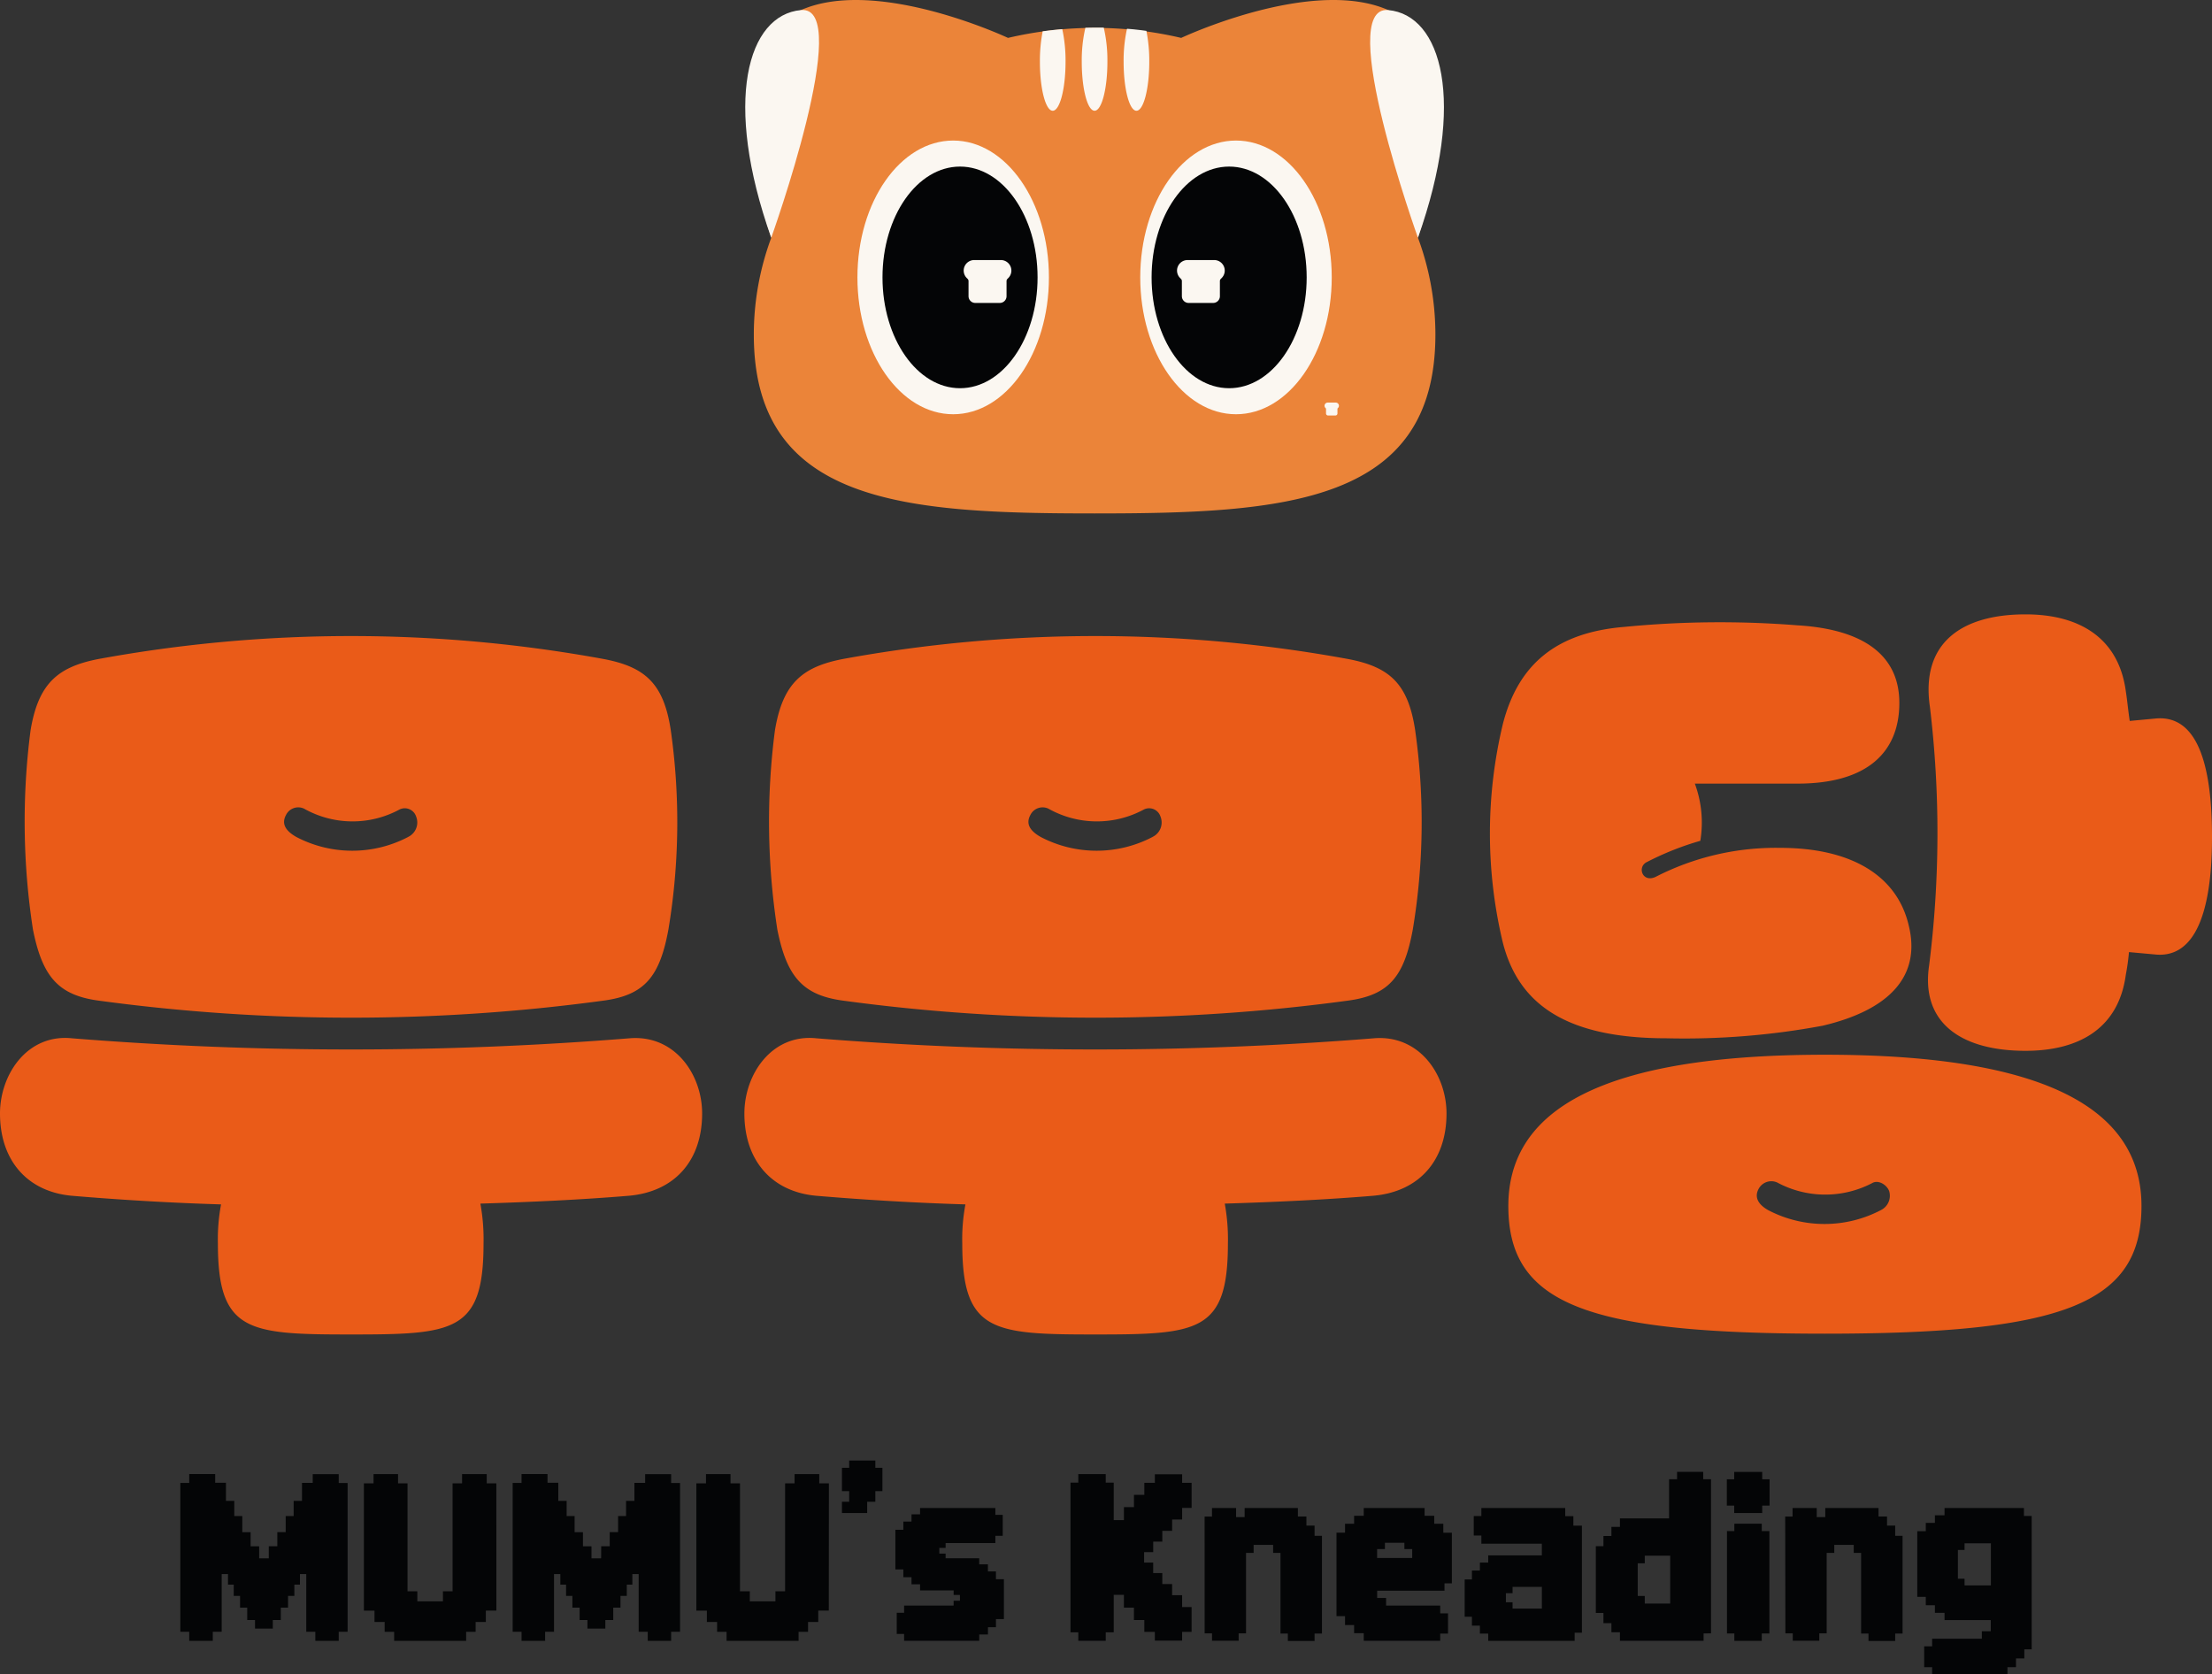 <svg xmlns="http://www.w3.org/2000/svg" width="210.02" height="158.982" viewBox="0 0 210.02 158.982">
  <rect x="0" y="0" width="210.02" height="158.982" fill="#333333" stroke="none"/>
  <g id="그룹_1021" data-name="그룹 1021" transform="translate(-979.627 -4230.233)">
    <g id="그룹_620" data-name="그룹 620" transform="translate(979.627 4230.233)">
      <g id="그룹_609" data-name="그룹 609" transform="translate(70.756 0)">
        <g id="그룹_605" data-name="그룹 605" transform="translate(0 0)">
          <g id="그룹_603" data-name="그룹 603" transform="translate(0.189 0)">
            <path id="패스_851" data-name="패스 851" d="M1369.81,789.546h0c11.2-34.823-22.479-18.974-22.479-18.974a35.985,35.985,0,0,0-16.444,0h0s-33.673-15.849-22.479,18.975h0a26.461,26.461,0,0,0-1.655,9.2c0,16.083,14.388,16.976,32.357,16.976s32.356-.893,32.356-16.976a26.447,26.447,0,0,0-1.655-9.2Z" transform="translate(-1306.126 -766.973)" fill="#eb8439"/>
            <g id="그룹_601" data-name="그룹 601" transform="translate(10.464 13.344)">
              <g id="그룹_599" data-name="그룹 599">
                <ellipse id="타원_183" data-name="타원 183" cx="9.091" cy="12.994" rx="9.091" ry="12.994" fill="#fbf7f1"/>
                <ellipse id="타원_184" data-name="타원 184" cx="7.362" cy="10.522" rx="7.362" ry="10.522" transform="translate(2.38 2.472)" fill="#040506"/>
                <path id="패스_852" data-name="패스 852" d="M1328.627,789.754h-2.545a1,1,0,0,0-.706,1.7l.088.088a.293.293,0,0,1,.086.206v1.437a.641.641,0,0,0,.64.641h2.328a.641.641,0,0,0,.641-.641v-1.437a.294.294,0,0,1,.085-.206l.088-.088a1,1,0,0,0-.706-1.7Z" transform="translate(-1315.001 -778.406)" fill="#fbf7f1"/>
              </g>
              <g id="그룹_600" data-name="그룹 600" transform="translate(26.852)">
                <ellipse id="타원_185" data-name="타원 185" cx="9.091" cy="12.994" rx="9.091" ry="12.994" fill="#fbf7f1"/>
                <ellipse id="타원_186" data-name="타원 186" cx="7.362" cy="10.522" rx="7.362" ry="10.522" transform="translate(1.078 2.472)" fill="#040506"/>
                <path id="패스_853" data-name="패스 853" d="M1347.315,789.754h-2.545a1,1,0,0,0-.706,1.7l.088.088a.293.293,0,0,1,.086.206v1.437a.641.641,0,0,0,.641.641h2.328a.641.641,0,0,0,.641-.641v-1.437a.293.293,0,0,1,.086-.206l.088-.088a1,1,0,0,0-.705-1.7Z" transform="translate(-1340.285 -778.406)" fill="#fbf7f1"/>
              </g>
            </g>
            <g id="그룹_602" data-name="그룹 602" transform="translate(27.789 2.621)">
              <path id="패스_854" data-name="패스 854" d="M1331.765,772.624c0,2.569.545,4.65,1.218,4.65s1.217-2.081,1.217-4.65a14.06,14.06,0,0,0-.311-3.1c-.673.059-1.294.13-1.86.207A14.633,14.633,0,0,0,1331.765,772.624Z" transform="translate(-1331.765 -769.379)" fill="#fbf7f1"/>
              <path id="패스_855" data-name="패스 855" d="M1335.775,769.409a13.719,13.719,0,0,0-.343,3.226c0,2.569.545,4.65,1.218,4.65s1.217-2.081,1.217-4.65a13.7,13.7,0,0,0-.345-3.24Q1336.621,769.381,1335.775,769.409Z" transform="translate(-1331.458 -769.391)" fill="#fbf7f1"/>
              <path id="패스_856" data-name="패스 856" d="M1339.42,769.492a13.955,13.955,0,0,0-.321,3.135c0,2.569.545,4.65,1.218,4.65s1.217-2.081,1.217-4.65a14.46,14.46,0,0,0-.273-2.934Q1340.328,769.563,1339.42,769.492Z" transform="translate(-1331.15 -769.382)" fill="#fbf7f1"/>
            </g>
          </g>
          <path id="패스_857" data-name="패스 857" d="M1357.766,802.241H1357a.3.3,0,0,0-.3.3.3.3,0,0,0,.088.211l.027.027a.088.088,0,0,1,.025.062v.432a.192.192,0,0,0,.193.192h.7a.192.192,0,0,0,.192-.192v-.432a.088.088,0,0,1,.026-.062l.026-.027a.294.294,0,0,0,.089-.211A.3.3,0,0,0,1357.766,802.241Z" transform="translate(-1301.696 -764.015)" fill="#fbf7f1"/>
          <g id="그룹_604" data-name="그룹 604" transform="translate(0 0.949)">
            <path id="패스_858" data-name="패스 858" d="M1308.42,789.473s7.927-22.076,2.831-21.617S1303.823,776.532,1308.42,789.473Z" transform="translate(-1305.951 -767.849)" fill="#fbf7f1"/>
            <path id="패스_859" data-name="패스 859" d="M1365.233,789.473s-7.926-22.076-2.83-21.617S1369.831,776.532,1365.233,789.473Z" transform="translate(-1301.361 -767.849)" fill="#fbf7f1"/>
          </g>
        </g>
      </g>
      <g id="그룹_619" data-name="그룹 619" transform="translate(0 58.333)">
        <g id="그룹_615" data-name="그룹 615" transform="translate(0 0)">
          <path id="패스_871" data-name="패스 871" d="M72.451,226.617c-4.241-.373-6.846-3.349-6.846-7.812,0-3.72,2.6-7.589,6.846-7.141a330.6,330.6,0,0,0,52.9,0c4.315-.373,6.918,3.422,6.918,7.141,0,4.463-2.6,7.44-6.993,7.812-4.464.372-9.226.594-14.061.742a18.765,18.765,0,0,1,.3,3.795c0,8.407-2.827,8.631-12.573,8.631s-12.649-.223-12.649-8.631a17.907,17.907,0,0,1,.3-3.72C81.675,227.286,76.839,226.989,72.451,226.617Zm-3.72-25.3a67.163,67.163,0,0,1-.223-18.9c.744-4.464,2.6-6.026,6.472-6.771a133,133,0,0,1,47.913,0c3.944.745,5.729,2.306,6.4,6.771a62.046,62.046,0,0,1-.222,18.9c-.818,4.463-2.232,6.249-6.176,6.771a178.2,178.2,0,0,1-47.913,0C71.111,207.571,69.623,205.784,68.731,201.321Zm35.636-8.779a1.516,1.516,0,0,0,.745-1.935,1.131,1.131,0,0,0-1.562-.67,9.37,9.37,0,0,1-9.077-.074,1.292,1.292,0,0,0-1.711.6c-.445.819-.074,1.488.968,2.083A11.441,11.441,0,0,0,104.367,192.542Z" transform="translate(-65.605 -171.412)" fill="#ea5b18"/>
          <path id="패스_872" data-name="패스 872" d="M137.658,226.617c-4.24-.373-6.845-3.349-6.845-7.812,0-3.72,2.6-7.589,6.845-7.141a330.6,330.6,0,0,0,52.9,0c4.315-.373,6.919,3.422,6.919,7.141,0,4.463-2.6,7.44-6.994,7.812-4.464.372-9.226.594-14.061.742a18.767,18.767,0,0,1,.3,3.795c0,8.407-2.827,8.631-12.573,8.631s-12.649-.223-12.649-8.631a17.825,17.825,0,0,1,.3-3.72C146.882,227.286,142.047,226.989,137.658,226.617Zm-3.72-25.3a67.163,67.163,0,0,1-.223-18.9c.744-4.464,2.6-6.026,6.473-6.771a133,133,0,0,1,47.913,0c3.943.745,5.728,2.306,6.4,6.771a62.046,62.046,0,0,1-.222,18.9c-.818,4.463-2.232,6.249-6.175,6.771a178.2,178.2,0,0,1-47.913,0C136.319,207.571,134.83,205.784,133.938,201.321Zm35.637-8.779a1.516,1.516,0,0,0,.743-1.935,1.13,1.13,0,0,0-1.562-.67,9.37,9.37,0,0,1-9.077-.074,1.293,1.293,0,0,0-1.711.6c-.445.819-.074,1.488.968,2.083A11.443,11.443,0,0,0,169.575,192.542Z" transform="translate(-60.137 -171.412)" fill="#ea5b18"/>
          <path id="패스_873" data-name="패스 873" d="M215.578,187.643a10.628,10.628,0,0,1,.521,5.43,27.527,27.527,0,0,0-5.059,2.009c-.968.445-.447,2.008.818,1.413a24.968,24.968,0,0,1,11.829-2.753c6.7,0,11.086,2.6,12.2,7.366,1.19,4.835-1.86,8.035-8.183,9.523a71.54,71.54,0,0,1-14.805,1.191c-9.6,0-14.062-3.274-15.549-9.077a44.49,44.49,0,0,1,0-20.757c1.487-5.8,5.207-8.705,11.531-9.226a93.475,93.475,0,0,1,16.443-.15c6.248.373,9.671,2.828,9.671,7.366,0,4.687-3.05,7.664-9.671,7.664Zm-17.707,40.1c0-9.151,8.928-14.359,30.057-14.359,21.054,0,30.057,5.208,30.057,14.359,0,9.3-7.441,12.127-30.057,12.127C205.237,239.871,197.871,237.043,197.871,227.744Zm24.626.372a11.534,11.534,0,0,0,10.788,0,1.516,1.516,0,0,0,.743-1.786c-.222-.6-1.042-1.115-1.637-.744a9.629,9.629,0,0,1-9-.075,1.367,1.367,0,0,0-1.786.67C221.233,226.925,221.6,227.594,222.5,228.115Zm34.3-24.477a21.384,21.384,0,0,1-.3,2.157c-.67,4.985-4.314,7.217-9.523,7.217-6.026,0-9.969-2.6-9.151-8.11a100.466,100.466,0,0,0,.075-24.55c-.893-6.1,3.05-8.78,9.076-8.78,5.209,0,8.853,2.308,9.523,7.291.15.968.223,1.861.373,2.828l2.38-.223c3.423-.372,5.431,2.976,5.431,11.234,0,8.036-2.008,11.531-5.431,11.16Z" transform="translate(-54.661 -171.572)" fill="#ea5b18"/>
        </g>
      </g>
    </g>
    <g id="그룹_1019" data-name="그룹 1019" transform="translate(583.52 3872.945)">
      <path id="패스_2016" data-name="패스 2016" d="M421.627,503.911h.811v-1.339h.793v-1.533h.756V499.6h.793v-1.708H425.8v-.828h2.467v.844h.844V512.03h-.844v.862h-2.22v-.862h-.862v-5.477h-.6v1h-.53v1.074h-.6v1.11h-.687v1.18h-.758v.81h-1.69v-.81h-.74v-1.18H418.9v-1.11h-.6v-1.074h-.545v-1h-.6v5.477h-.845v.862h-2.237v-.862h-.845V497.9h.845v-.844h2.465v.828h1.023V499.6h.791v1.443h.758v1.533h.793v1.339h.81v1.144h.915Z" transform="translate(0 0.191)" fill="#040506"/>
      <path id="패스_2017" data-name="패스 2017" d="M440.65,510.022h-1V511.1h-.971v.933h-.9v.862h-6.835v-.862h-.9V511.1h-.967v-1.074h-1.005V497.941h.915v-.881h2.326v.881h.9V508.19h.932v.952h2.432v-.952h.915V497.941h.9v-.881h2.341v.881h.915Z" transform="translate(2.586 0.191)" fill="#040506"/>
      <path id="패스_2018" data-name="패스 2018" d="M448.508,503.911h.809v-1.339h.794v-1.533h.756V499.6h.794v-1.708h1.02v-.828h2.466v.844h.847V512.03h-.847v.862h-2.22v-.862h-.862v-5.477h-.6v1h-.527v1.074h-.6v1.11h-.688v1.18H448.9v.81H447.2v-.81h-.741v-1.18h-.686v-1.11h-.6v-1.074h-.546v-1h-.6v5.477h-.844v.862h-2.238v-.862h-.844V497.9h.844v-.844h2.466v.828h1.023V499.6h.791v1.443h.758v1.533h.791v1.339h.811v1.144h.916Z" transform="translate(4.681 0.191)" fill="#040506"/>
      <path id="패스_2019" data-name="패스 2019" d="M467.531,510.022h-1V511.1h-.969v.933h-.9v.862h-6.835v-.862h-.9V511.1h-.97v-1.074h-1V497.941h.915v-.881H458.2v.881h.9V508.19h.933v.952h2.432v-.952h.917V497.941h.9v-.881h2.344v.881h.915Z" transform="translate(7.266 0.191)" fill="#040506"/>
      <path id="패스_2020" data-name="패스 2020" d="M470.571,496.652v2.218H469.9v1.005h-.776v1.074h-2.394v-1.074h.686V498.87h-.686v-2.218h.686v-.687H469.9v.687Z" transform="translate(9.317)" fill="#040506"/>
      <path id="패스_2021" data-name="패스 2021" d="M476.582,507.624h-3.188v-.58h-.812v-.67h-.775v-.739h-.756v-3.769h.756v-.776h.775V500.4h.812v-.6h7.15v.651h.7v1.991h-.7v.687h-4.722v.457h-.6v.546h.6v.44h3.188v.581h.828v.67h.76v.738h.756v3.787H480.6v.775h-.76v.687h-.828v.6h-7.132v-.652h-.7v-2.008h.7v-.687h4.7v-.457h.6v-.547h-.6Z" transform="translate(10.069 0.669)" fill="#040506"/>
      <path id="패스_2022" data-name="패스 2022" d="M490.283,501.427v-1.233h.952v-1.162h.986v-1.144h1v-.811h2.589v.811h.9v2.378h-.9v1.108h-.949v1.074h-.933v1.023h-.865v1H492.2v.987h.862v1h.865V507.5h.933v1.057h.949v1.127h.9v2.36h-.9v.828h-2.589v-.828h-1v-1.127h-.986v-1.18h-.952v-1.215h-.967v3.558h-.758v.81h-2.605v-.81h-.741V497.87h.741v-.81h2.605v.81h.758v3.556Z" transform="translate(12.535 0.191)" fill="#040506"/>
      <path id="패스_2023" data-name="패스 2023" d="M496.057,500.614h.7V499.8h2.288v.862h.813V499.8h5.055v.809h.809v.863h.775v.97h.7v9.28h-.7v.706h-2.536v-.706h-.7v-7.66h-.7v-.759h-1.85v.759h-.723v7.642h-.7v.7H496.76v-.7h-.7Z" transform="translate(14.423 0.669)" fill="#040506"/>
      <path id="패스_2024" data-name="패스 2024" d="M517.676,502.147v4.808h-.7v.7h-6.393v.687h.847v.722h5.14v.74h.741v1.92h-.741v.687H509.31v-.722h-.916v-.774h-.862v-.847h-.811v-7.924h.811V501.3h.862v-.756h.916v-.74h5.777v.74H516v.756h.864v.847Zm-3.768,2.4V503.7h-.741v-.6h-1.848v.6h-.741v.847Z" transform="translate(16.28 0.669)" fill="#040506"/>
      <path id="패스_2025" data-name="패스 2025" d="M528.217,501.477v10.162h-.688v.775h-8.207v-.687h-.791v-.757h-.756v-.845h-.688v-3.54h.688v-.845h.756v-.756h.791V504.3h5.091v-1.11h-5.742v-.776h-.723v-1.849h.723V499.8h7.962v.775h.773v.9Zm-3.8,5.813h-2.784v.6H521v.863h.633v.6h2.784Z" transform="translate(18.085 0.669)" fill="#040506"/>
      <path id="패스_2026" data-name="패스 2026" d="M537.924,512.219v.7h-7.943v-.81h-.81v-.863h-.756v-.969h-.723v-6.339h.723v-.97h.756v-.862h.81v-.81h4.666v-3.717h.757v-.7h2.483v.7h.741v14.635Zm-5.584-2.836h2.413v-4.544h-2.413v.722h-.669v3.1h.669Z" transform="translate(19.932 0.159)" fill="#040506"/>
      <path id="패스_2027" data-name="패스 2027" d="M541.645,497.583h.7v2.5h-.7v.706h-2.659v-.706h-.7v-2.5h.7v-.7h2.659ZM539,512.923v-.7h-.7V502.5h.7v-.7h2.605v.7h.722v9.722h-.722v.7Z" transform="translate(21.776 0.159)" fill="#040506"/>
      <path id="패스_2028" data-name="패스 2028" d="M543.006,500.614h.7V499.8H546v.862h.811V499.8h5.055v.809h.809v.863h.775v.97h.7v9.28h-.7v.706h-2.536v-.706h-.7v-7.66h-.7v-.759h-1.85v.759h-.722v7.642h-.7v.7h-2.518v-.7h-.7Z" transform="translate(22.598 0.669)" fill="#040506"/>
      <path id="패스_2029" data-name="패스 2029" d="M556.275,510.441v-.687h-.916v-.722h-.864v-.793h-.809v-6.233h.809v-.793h.864v-.722h.916V499.8h7.538v.756h.737v12.663h-.7v.863h-.791v.828h-.811v.687h-7.15v-.687h-.757v-1.973h.757v-.722h4.719V511.5h.846v-1.057Zm1.9-7.291v.634h-.633v2.731h.633v.634h2.5v-4Z" transform="translate(24.458 0.669)" fill="#040506"/>
    </g>
  </g>
</svg>
